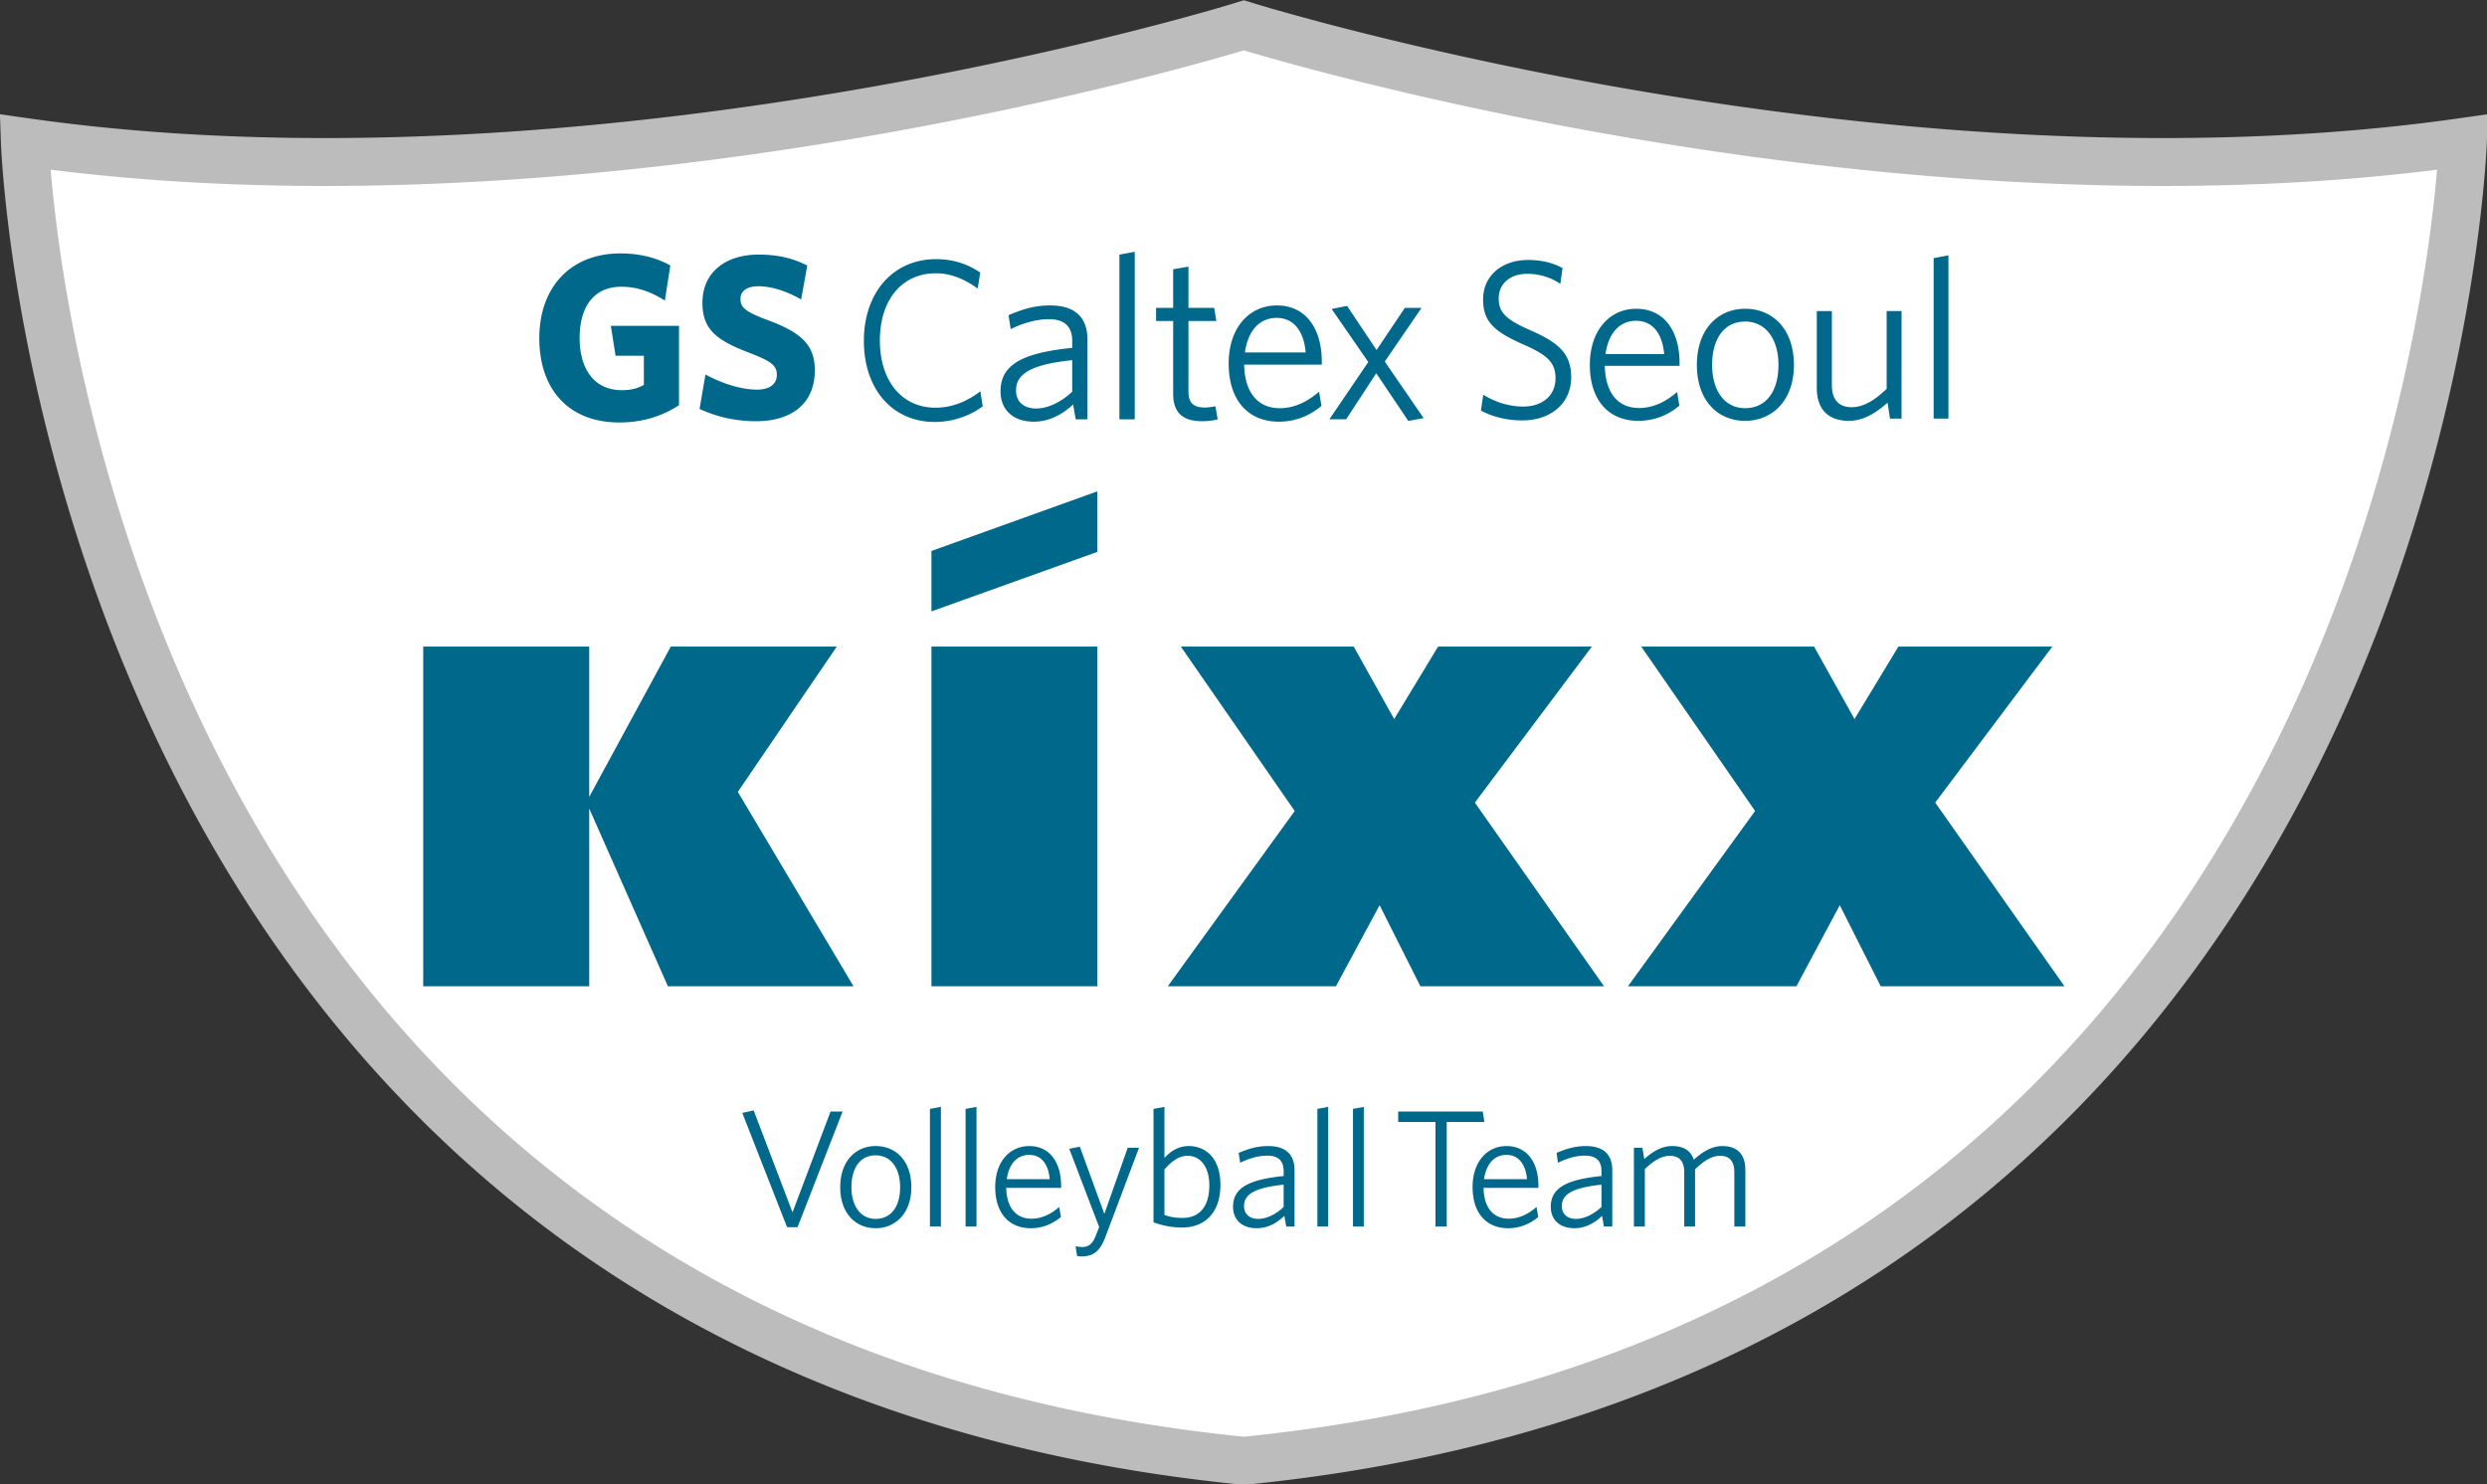 <svg xmlns="http://www.w3.org/2000/svg" width="670.164mm" height="400mm" viewBox="0 0 670.164 400"><rect x="0" y="0" width="670.164" height="400" fill="#333333" stroke="none"/><path d="M216.863 445.734c236.264-23.504 244.208-264.26 244.208-264.26-116.223 16.55-244.208-23.385-244.208-23.385S88.846 198.023-27.37 181.474c0 0 7.962 240.756 244.233 264.26" style="fill:#fff;fill-opacity:1;fill-rule:nonzero;stroke:none;stroke-width:8.461" transform="matrix(1.345 0 0 1.345 43.5 -205.804)"/><path d="M-22.183 187.05c.304 3.748.88 9.273 1.853 16.092 1.988 13.732 5.685 32.81 12.53 54.283 13.664 42.98 39.85 95.293 89.725 133.28 33.208 25.281 76.907 44.334 134.939 50.198 54.393-5.5 96.188-22.607 128.567-45.535 32.438-22.988 55.392-51.906 71.67-81.062 30.433-54.444 37.354-109.76 38.81-127.29-18.318 2.31-36.821 3.266-55.029 3.266-89.996-.01-172.275-23.656-184.018-27.176-11.735 3.52-94.04 27.167-184.053 27.176-18.165 0-36.677-.957-54.994-3.266zm238.556 263.455c-59.842-5.939-105.606-25.745-140.27-52.142-34.662-26.414-58.234-59.36-74.25-91.434-31.998-64.149-33.978-124.913-34.011-125.31l-.195-5.712 5.652.804c19.696 2.809 39.756 3.968 59.512 3.968 83.413.017 160.887-20.855 178.748-26.016 2.563-.753 3.875-1.151 3.875-1.168l1.43-.432 1.43.432c0 .017 1.32.414 3.874 1.168a591.39 591.39 0 0 0 11.143 3.062c9.654 2.547 23.546 5.94 40.442 9.358 33.75 6.794 79.496 13.596 127.13 13.596 19.755 0 39.832-1.158 59.511-3.968l5.678-.804-.187 5.711c-.035.312-1.16 34.553-15.212 78.726-14.037 44.148-41.034 98.364-93.076 138.019-34.663 26.397-80.401 46.203-140.26 52.142l-.474.052z" style="fill:#bdbcbc;fill-opacity:1;fill-rule:nonzero;stroke:none;stroke-width:8.461" transform="matrix(1.345 0 0 1.345 43.5 -205.804)"/><path d="m138.662 350.645-23.182-38.953 19.831-29.121h-33.258l-16.346 30.12v-30.12H52.448v68.074h33.259v-35.611l15.762 35.61zM289.024 350.645l-25.88-36.804 23.444-31.27h-30.806l-8.807 14.526-8.105-14.526h-34.638l22.818 32.954-25.433 35.12h33.69l8.749-16.245 8.173 16.245zM381.27 350.645l-25.897-36.813 23.47-31.261h-30.84l-8.799 14.526-8.105-14.526h-34.63l22.819 32.945-25.475 35.129h33.75l8.689-16.245 8.198 16.245zM187.505 350.645h-33.233V282.57h33.233zM187.505 263.602l-33.233 11.92v-12.106l33.233-11.947zM154.974 237.568c-8.537 0-14.24-6.557-14.24-16.261 0-9.654 5.83-16.363 14.485-16.363 3.537 0 6.464 1.067 8.825 2.69l-.499 3.199c-2.47-1.768-5.203-3.055-8.384-3.055-6.921 0-11.22 5.466-11.22 13.444 0 8.055 4.324 13.487 11.169 13.487 3.376 0 6.422-1.33 8.968-3.3l.465 3.02c-2.369 1.785-5.82 3.14-9.569 3.14M182.471 225.19c-8.774.888-11.253 3.012-11.253 6.041 0 2.403 1.667 3.639 4.028 3.639 2.41 0 5.05-1.33 7.225-3.368zm.703 11.845-.516-2.97c-2.073 1.912-4.68 3.444-7.894 3.444-3.875 0-6.65-2.142-6.65-6.1 0-5.246 4.239-7.682 14.357-8.689v-1.446c0-3.029-1.793-4.298-4.627-4.298-2.657 0-5.246.804-7.691 1.98l-.44-2.783c2.606-1.124 5.144-1.954 8.308-1.954 4.975 0 7.505 2.31 7.505 6.887v15.931zM191.93 237.035V204.03l3.071-.559v33.564zM208.513 237.416c-3.511 0-5.813-1.37-5.813-5.482v-14.595h-3.426v-2.631h3.426v-7.742l3.063-.525v8.266h5.153l.43 2.631h-5.583v14.07c0 2.293.922 3.266 3.308 3.266.719 0 1.574-.168 2.09-.245l.457 2.606c-.634.192-1.794.381-3.105.381M223.446 216.713c-3.486 0-5.77 2.597-6.371 6.92h12.166c-.33-4.018-2.225-6.92-5.795-6.92m9.027 9.366h-15.55c.093 5.482 2.656 8.731 7.14 8.731 2.953 0 5.576-1.328 7.86-3.308l.491 2.834c-2.225 1.895-5.093 3.173-8.537 3.173-5.888 0-10.06-3.968-10.06-11.676 0-7.166 4.147-11.616 9.629-11.616 6.1 0 9.027 5 9.027 11.219zM249.81 237.365l-6.422-9.552-6.041 9.222h-3.35l7.792-11.48-7.336-10.627 3.08-.62 5.914 8.842 5.668-8.443h3.342l-7.36 10.761 7.775 11.32zM91.773 237.67c-10.364 0-16.067-6.803-16.067-16.905 0-10.118 6.193-16.972 16.253-16.972 4.019 0 7.378.94 10 2.42l-1.1 7.031c-2.436-1.556-5.33-2.775-8.688-2.775-5.644 0-8.385 4.146-8.385 10.263 0 6.134 2.834 10.466 8.478 10.466 1.793 0 3.063-.331 4.39-1.049v-5.847h-5.668l-.947-5.99h13.655v15.897c-3.41 2.233-7.411 3.46-11.92 3.46M119.21 237.416c-4.39 0-8.08-.94-11.396-2.453l1.185-6.904c3.35 1.8 7.107 3.028 10.364 3.028 2.318 0 3.934-1.007 3.934-2.935 0-1.845-.939-2.682-5.55-4.459-6.531-2.496-9.357-4.628-9.357-10.009 0-6.303 4.907-9.654 11.16-9.654 4.264 0 7.013.796 9.847 2.183l-1.235 6.81c-2.944-1.7-6.024-2.648-8.52-2.648-2.47 0-3.63 1.032-3.63 2.53 0 1.676.88 2.487 4.933 4.053 7.141 2.58 9.958 5.05 9.958 10.246 0 7.106-5.194 10.211-11.692 10.211M272.687 237.255c-3.503 0-6.312-.88-8.326-1.971l.458-3.19c1.92 1.235 4.822 2.387 8.02 2.387 3.69 0 6.464-2.099 6.464-5.66 0-3.097-1.557-4.637-6.345-6.735-6.007-2.64-8.165-4.637-8.165-9.096 0-4.746 3.807-7.885 8.994-7.885 2.953 0 5.296.693 6.92 1.64l-.44 3.14a11.771 11.771 0 0 0-6.607-1.998c-3.689 0-5.745 2.182-5.745 4.923 0 2.869 1.506 4.24 6.329 6.372 5.838 2.538 8.198 4.814 8.198 9.416 0 5.373-4.239 8.655-9.755 8.655M295.454 217.297c-3.359 0-5.541 2.512-6.15 6.675h11.768c-.339-3.875-2.149-6.675-5.618-6.675m8.698 9.027h-14.975c.1 5.305 2.546 8.444 6.861 8.444 2.885 0 5.398-1.286 7.623-3.207l.457 2.733c-2.157 1.828-4.924 3.046-8.257 3.046-5.644 0-9.68-3.824-9.68-11.236 0-6.92 4.003-11.219 9.274-11.219 5.888 0 8.697 4.831 8.697 10.796zM317.274 217.45c-4.28 0-6.599 3.595-6.599 8.688 0 4.966 2.36 8.664 6.6 8.664 4.373 0 6.692-3.554 6.692-8.664 0-4.958-2.378-8.689-6.693-8.689m0 19.89c-5.5 0-9.653-4.102-9.653-11.2 0-7.142 4.238-11.254 9.653-11.254 5.593 0 9.79 4.112 9.79 11.253 0 7.099-4.29 11.202-9.79 11.202M346.311 236.9l-.482-3.198c-2.386 2.098-4.84 3.638-7.75 3.638-4.323 0-6.43-2.496-6.43-6.6v-15.39h3.02v14.84c0 2.776 1.26 4.417 3.994 4.417 2.284 0 4.602-1.37 6.98-3.68V215.35h2.986V236.9zM355.06 236.9v-32.167l2.96-.55V236.9zM127.443 398.921h-2.098l-8.968-22.894 2.276-.516 7.783 20.432 7.623-20.204h2.412zM143.087 384.521c-3.173 0-4.848 2.631-4.848 6.388 0 3.613 1.734 6.345 4.848 6.345 3.198 0 4.907-2.597 4.907-6.345 0-3.664-1.735-6.388-4.907-6.388m0 14.603c-4.044 0-7.09-3.037-7.09-8.215 0-5.246 3.096-8.25 7.09-8.25 4.103 0 7.157 3.004 7.157 8.25 0 5.178-3.138 8.215-7.157 8.215M153.967 398.786v-23.572l2.2-.405v23.977zM161.108 398.786v-23.572l2.191-.405v23.977zM173.875 384.428c-2.47 0-4.086 1.828-4.51 4.873h8.597c-.229-2.817-1.557-4.873-4.087-4.873m6.37 6.608h-10.99c.078 3.866 1.879 6.176 5.035 6.176 2.115 0 3.942-.923 5.575-2.343l.355 1.998c-1.59 1.335-3.612 2.259-6.049 2.259-4.163 0-7.124-2.81-7.124-8.266 0-5.077 2.927-8.199 6.828-8.199 4.298 0 6.37 3.537 6.37 7.911zM189.18 400.723c-1.125 3.088-2.538 4.053-4.89 4.053-.321 0-.61-.052-.837-.096l-.305-1.938c.33.052.787.144 1.278.144 1.311 0 2.09-.583 2.699-2.106l.745-1.888-5.99-15.686 2.123-.421 4.908 13.469 4.678-13.25h2.268zM205.594 384.614c-1.777 0-3.224 1.118-4.645 2.741v9.104c1.007.381 2.039.6 3.663.6 3.122 0 5.33-2.022 5.33-6.515 0-3.832-1.86-5.93-4.348-5.93m-1.108 14.374c-2.192 0-3.96-.431-5.728-1.04v-22.735l2.191-.405v10.237c1.125-1.218 2.665-2.386 4.882-2.386 3.443 0 6.337 2.496 6.337 7.775 0 5.762-3.308 8.554-7.682 8.554M224.833 390.401c-6.201.635-7.936 2.132-7.936 4.281 0 1.674 1.185 2.572 2.835 2.572 1.709 0 3.595-.94 5.101-2.386zm.525 8.385-.389-2.123c-1.455 1.396-3.291 2.462-5.559 2.462-2.732 0-4.712-1.513-4.712-4.315 0-3.689 3.003-5.431 10.136-6.142v-1.024c0-2.166-1.252-3.063-3.258-3.063-1.878 0-3.705.576-5.448 1.422l-.305-1.97c1.853-.787 3.646-1.373 5.888-1.373 3.503 0 5.305 1.633 5.305 4.874v11.252zM231.593 398.786v-23.572l2.166-.405v23.977zM238.726 398.786v-23.572l2.166-.405v23.977zM257.508 377.829v20.957h-2.259v-20.957h-7.47v-2.09h16.938l.346 2.09zM269.472 384.428c-2.437 0-4.045 1.828-4.501 4.873h8.621c-.238-2.817-1.582-4.873-4.12-4.873m6.404 6.608h-10.99c.06 3.866 1.87 6.176 5.026 6.176 2.098 0 3.934-.923 5.584-2.343l.346 1.998c-1.574 1.335-3.612 2.259-6.05 2.259-4.145 0-7.106-2.81-7.106-8.266 0-5.077 2.927-8.199 6.785-8.199 4.315 0 6.405 3.537 6.405 7.911zM288.508 390.401c-6.201.635-7.944 2.132-7.944 4.281 0 1.674 1.159 2.572 2.825 2.572 1.701 0 3.57-.94 5.12-2.386zm.491 8.385-.372-2.123c-1.464 1.396-3.3 2.462-5.542 2.462-2.767 0-4.73-1.513-4.73-4.315 0-3.689 3.02-5.431 10.153-6.142v-1.024c0-2.166-1.244-3.063-3.274-3.063-1.879 0-3.706.576-5.449 1.422l-.27-1.97c1.836-.787 3.63-1.373 5.837-1.373 3.529 0 5.322 1.633 5.322 4.874v11.252zM315.125 398.786v-10.89c0-2.02-.82-3.282-2.851-3.282-1.65 0-3.274 1.007-5.017 2.724v11.448h-2.166v-10.89c0-2.02-.846-3.282-2.894-3.282-1.633 0-3.29 1.007-5 2.665v11.507h-2.191v-15.78h1.7l.38 2.26c1.71-1.523 3.47-2.606 5.568-2.606 2.437 0 3.765.99 4.349 2.741 1.734-1.573 3.57-2.74 5.71-2.74 3.156 0 4.62 1.793 4.62 4.822v11.303z" style="fill:#00698b;fill-opacity:1;fill-rule:nonzero;stroke:none;stroke-width:8.461" transform="matrix(1.345 0 0 1.345 43.5 -205.804)"/></svg>